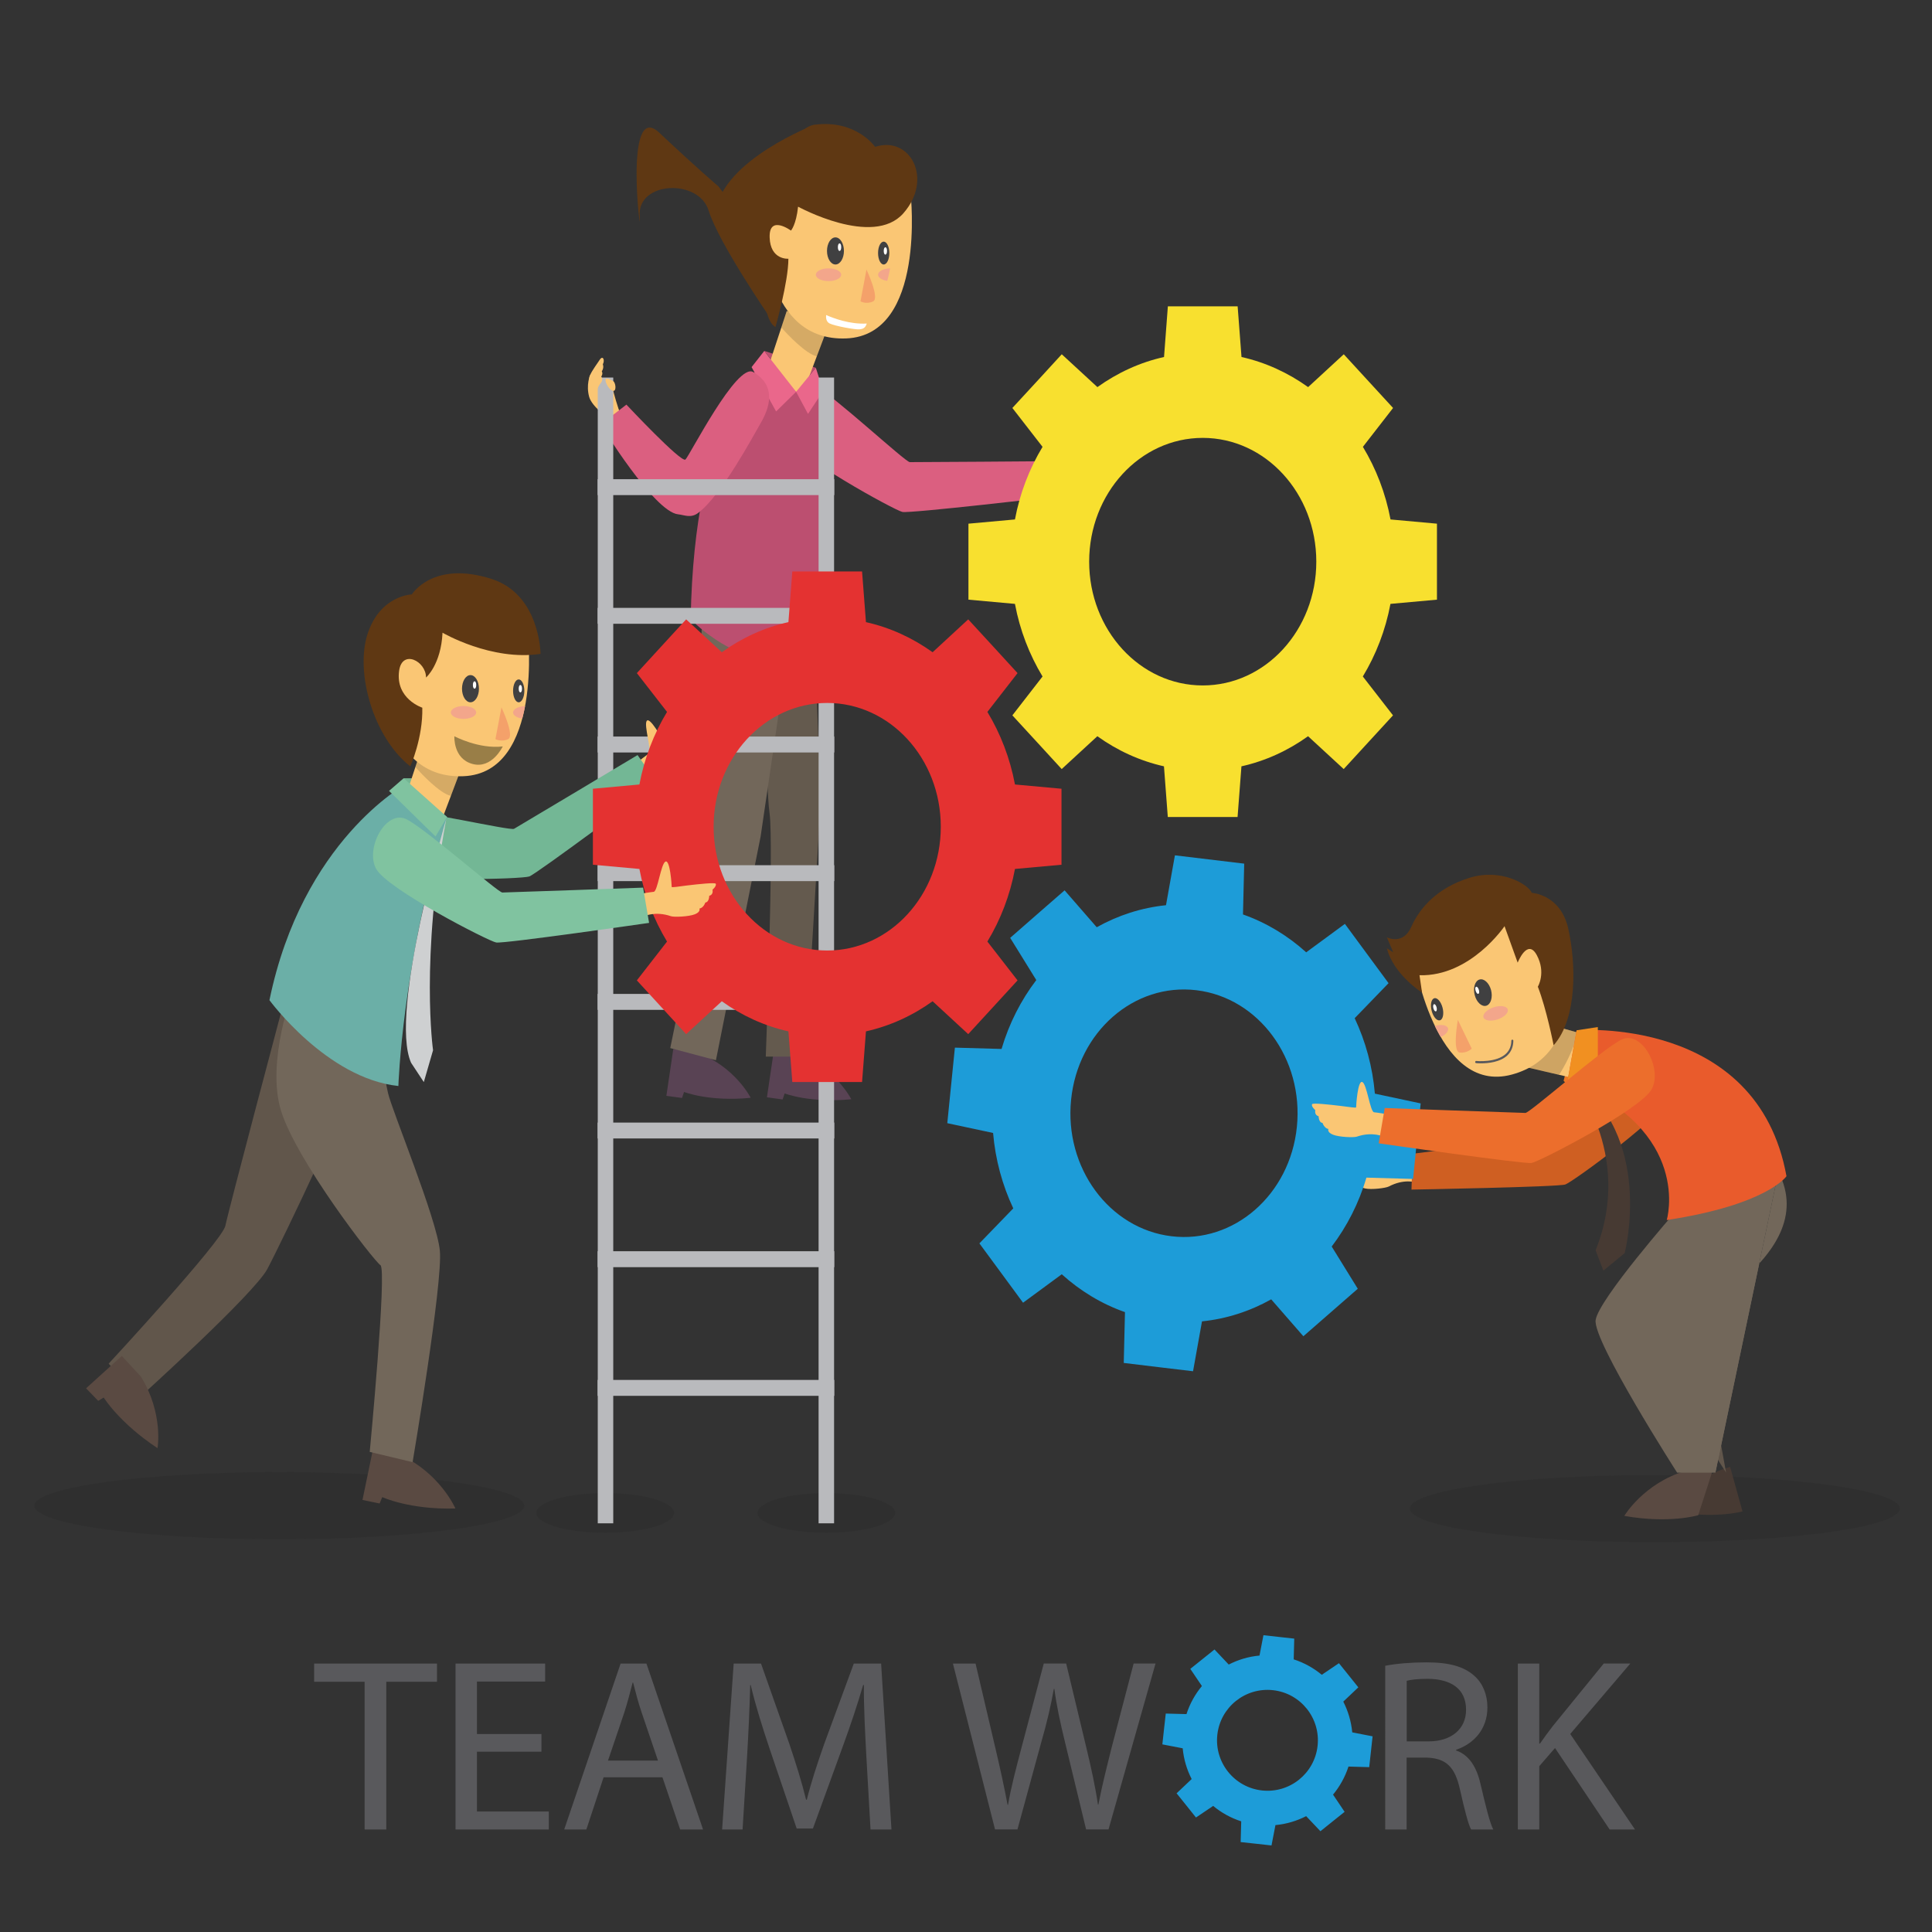 <?xml version="1.0" encoding="utf-8"?>
<!-- Generator: Adobe Illustrator 16.0.0, SVG Export Plug-In . SVG Version: 6.00 Build 0)  -->
<!DOCTYPE svg PUBLIC "-//W3C//DTD SVG 1.1//EN" "http://www.w3.org/Graphics/SVG/1.1/DTD/svg11.dtd">
<svg version="1.1" xmlns="http://www.w3.org/2000/svg" xmlns:xlink="http://www.w3.org/1999/xlink" x="0px" y="0px" width="60px"
	 height="60px" viewBox="0 0 60 60" enable-background="new 0 0 60 60" xml:space="preserve">
<rect x="0" y="0" width="60" height="60" fill="#333333" stroke="none"/>
<g id="dessin">
	<path opacity="0.17" fill="#221E20" d="M1.066,46.762c0-0.578,3.406-1.046,7.608-1.046c4.203,0,7.609,0.468,7.609,1.046
		c0,0.576-3.406,1.044-7.609,1.044C4.473,47.806,1.066,47.338,1.066,46.762"/>
	<path opacity="0.17" fill="#221E20" d="M59,46.85c0,0.578-3.406,1.046-7.609,1.046c-4.202,0-7.607-0.468-7.607-1.046
		c0-0.576,3.405-1.044,7.607-1.044C55.594,45.806,59,46.273,59,46.85"/>
	<ellipse opacity="0.17" fill="#221E20" cx="18.795" cy="46.985" rx="2.139" ry="0.618"/>
	<ellipse opacity="0.17" fill="#221E20" cx="25.663" cy="46.985" rx="2.139" ry="0.618"/>
	<path fill="#FAC674" d="M19.045,12.139c0,0,0.148,0.574,0.23,0.715c0.083,0.141-0.271,0.231-0.271,0.231l-0.441-0.375
		L19.045,12.139z"/>
	<path fill="#FAC674" d="M18.326,11.648c0,0-0.131,0.307-0.029,0.676c0.085,0.307,0.581,0.647,0.581,0.647l0.168-0.375
		L18.326,11.648z"/>
	<g>
		<path fill="#FAC674" d="M32.576,14.508c0,0,0.254-0.037,0.376-0.044c0.122-0.008,0.244-0.867,0.387-0.93
			c0.145-0.063,0.177,0.724,0.175,0.79c-0.001,0.027,0.205-0.002,0.47-0.028c0.388-0.035,0.885-0.074,0.901-0.029
			c0.028,0.076-0.105,0.182-0.105,0.182s0.037,0.156-0.106,0.185c0,0-0.004,0.198-0.126,0.206c0,0-0.056,0.165-0.187,0.183
			c0,0,0.048,0.102-0.146,0.173c-0.195,0.072-0.648,0.075-0.74,0.041c-0.498-0.188-0.844-0.018-0.844-0.018L32.576,14.508z"/>
		<path fill="#DB5F80" d="M25.313,11.987c-0.621-0.3-1.293,0.88-0.96,1.521c0.333,0.643,3.434,2.342,3.672,2.391
			c0.238,0.05,4.761-0.476,4.761-0.476l-0.159-1.1c0,0-4.234,0.033-4.373,0.029C28.114,14.349,25.859,12.251,25.313,11.987z"/>
	</g>
	<g>
		<path fill="#594354" d="M24.034,32.619l-0.216,1.458l0.487,0.068l0.063-0.187c0,0,0.79,0.307,2.07,0.18
			c0,0-0.478-0.95-1.625-1.393L24.034,32.619z"/>
		<path fill="#594354" d="M20.91,32.574l-0.215,1.458l0.486,0.066l0.063-0.186c0,0,0.79,0.31,2.07,0.181
			c0,0-0.478-0.948-1.625-1.392L20.91,32.574z"/>
		<path fill="#645A4E" d="M25.24,18.702c0,0,0.24,5.583,0.24,6.074c0,0.492-0.451,7.677-0.481,8.038h-1.217
			c0,0,0.251-6.604,0.118-7.549c-0.134-0.946-0.158-5.534-0.158-5.534l0.462-1.681L25.24,18.702z"/>
		<path fill="#72675A" d="M24.724,18.46l-1.102,7.517l-1.388,6.949l-1.419-0.377c0,0,1.313-6.316,1.344-7.178
			c0,0-0.8-4.568-0.121-7.902L24.724,18.46z"/>
		<polygon fill="#BC4F70" points="23.736,10.898 25.336,11.422 24.724,12.167 		"/>
		<g>
			<g>
				<path fill="#FAC674" d="M24.434,9.657l-0.697,2.114c0,0,0.604,1.191,1.115,0.659l0.859-2.278L24.434,9.657z"/>
				<path opacity="0.17" fill="#221E20" d="M24.264,10.171c0.188,0.209,0.755,0.816,1.103,0.895l0.345-0.915l-1.277-0.495
					L24.264,10.171z"/>
			</g>
			<g>
				<path fill="#FAC674" d="M28.281,6.029c0,0,0.488,4.381-1.999,4.481c-2.486,0.101-2.602-3.165-2.602-3.873
					c0-0.71,0.829-1.773,2.319-1.773C27.491,4.864,28.281,5.65,28.281,6.029z"/>
				<path fill="#F4A16A" d="M26.909,8.372c0,0,0.418,0.885,0.209,0.987c-0.209,0.102-0.395,0-0.395,0L26.909,8.372z"/>
				<ellipse fill="#404041" cx="25.946" cy="7.793" rx="0.263" ry="0.421"/>
				<ellipse fill="#404041" cx="27.444" cy="7.859" rx="0.175" ry="0.355"/>
				<ellipse fill="#F3A68B" cx="25.73" cy="8.532" rx="0.394" ry="0.198"/>
				<path fill="#F3A68B" d="M27.27,8.532c0,0.09,0.12,0.167,0.285,0.191c0.035-0.129,0.064-0.259,0.088-0.389
					C27.435,8.339,27.27,8.425,27.27,8.532z"/>
				<ellipse fill="#FFFFFF" cx="26.073" cy="7.676" rx="0.052" ry="0.118"/>
				<ellipse fill="#FFFFFF" cx="27.496" cy="7.793" rx="0.051" ry="0.115"/>
				<path fill="#5F3813" d="M24.083,10.156c0,0,0.401-1.399,0.401-2.121c0,0-0.562,0.047-0.582-0.665
					c-0.02-0.711,0.662-0.209,0.662-0.209s0.161-0.175,0.221-0.743c0,0,2.325,1.277,3.269,0.207c0.942-1.072,0.211-2.42-0.877-2.064
					c0,0-0.583-0.853-1.878-0.688C23.925,4.048,23.221,9.697,24.083,10.156z"/>
				<path fill="none" d="M26.53,10.042c0,0-0.59-0.389-1.169-0.177"/>
			</g>
		</g>
		<path fill="#BC4F70" d="M23.582,11.422c0,0-2.022,1.524-2.132,7.801c0,0,1.044,1.186,3.029,1.514l0.14-0.875l0.132,0.875
			c0,0,0.456-0.35,0.816-0.612l-0.121-7.986l-0.723,0.027L23.582,11.422z"/>
		<polygon fill="#EA678B" points="23.862,11.066 24.724,12.167 24.103,12.778 23.341,11.401 23.736,10.898 		"/>
		<polygon fill="#EA678B" points="24.724,12.167 25.336,11.422 25.567,12.139 25.093,12.854 		"/>
		<path fill="#DB5F80" d="M23.394,11.555c-0.511-0.303-1.979,2.6-2.107,2.716s-1.833-1.705-1.833-1.705l-0.802,0.617
			c0,0,1.661,2.719,2.41,2.79c0.176,0.016,0.387,0.129,0.611-0.037c0.731-0.538,1.729-2.417,1.938-2.774
			C23.886,12.696,24.143,11.997,23.394,11.555z"/>
		<path fill="#5F3813" d="M22.238,6.541c-0.093,0.644,1.53,1.167,1.53,1.167l0.306-1.751l1.224-2.084
			C25.298,3.873,22.468,4.957,22.238,6.541z"/>
		<path fill="#5F3813" d="M23.921,9.875c0,0-1.606-2.334-1.913-3.334c-0.306-1-2.219-0.918-2.142,0.167
			c0.076,1.084-0.536-3.668,0.612-2.584c1.148,1.083,1.836,1.667,1.836,1.667l1.454,1.918"/>
	</g>
	<g>
		<g>
			<rect x="18.564" y="11.725" fill="#B9BABD" width="0.481" height="35.583"/>
			<rect x="25.422" y="11.725" fill="#B9BABD" width="0.481" height="35.583"/>
		</g>
		<rect x="18.559" y="14.882" fill="#B9BABD" width="7.35" height="0.494"/>
		<rect x="18.559" y="18.878" fill="#B9BABD" width="7.35" height="0.494"/>
		<rect x="18.559" y="22.874" fill="#B9BABD" width="7.35" height="0.495"/>
		<rect x="18.559" y="26.87" fill="#B9BABD" width="7.35" height="0.494"/>
		<rect x="18.559" y="30.867" fill="#B9BABD" width="7.35" height="0.495"/>
		<rect x="18.559" y="34.863" fill="#B9BABD" width="7.35" height="0.493"/>
		<rect x="18.559" y="38.858" fill="#B9BABD" width="7.35" height="0.495"/>
		<rect x="18.559" y="42.855" fill="#B9BABD" width="7.35" height="0.494"/>
	</g>
	<path fill="#473A33" d="M54.115,46.938c0,0-0.896,0.255-2.295-0.02c0,0,0.609-0.994,1.911-1.361"/>
	<path fill="#5A4A42" d="M52.74,47.056c0,0-0.894,0.271-2.296,0.021c0,0,0.597-1.006,1.893-1.396l0.869-0.072"/>
	<path fill="#FAC674" d="M43.939,36.009c0,0-0.256-0.003-0.378,0.007c-0.122,0.007-0.338-0.829-0.488-0.872
		c-0.149-0.043-0.094,0.742-0.085,0.808c0.004,0.026-0.203,0.023-0.469,0.034c-0.389,0.017-0.887,0.045-0.897,0.091
		c-0.021,0.078,0.125,0.166,0.125,0.166s-0.02,0.16,0.125,0.17c0,0,0.027,0.196,0.148,0.188c0,0,0.073,0.155,0.207,0.155
		c0,0-0.037,0.107,0.165,0.152c0.2,0.047,0.65-0.013,0.736-0.059c0.475-0.251,0.837-0.13,0.837-0.13L43.939,36.009z"/>
	<path fill="#CF5F22" d="M50.867,32.54c0.582-0.382,1.382,0.702,1.123,1.385c-0.259,0.681-3.146,2.78-3.376,2.86
		c-0.23,0.079-4.779,0.159-4.779,0.159l0.035-1.113c0,0,4.205-0.529,4.344-0.552C48.351,35.258,50.354,32.876,50.867,32.54z"/>
	<g>
		<path fill="#FAC674" d="M19.838,23.638c0,0,0.208-0.164,0.312-0.234c0.104-0.069-0.164-0.889-0.064-1.018
			c0.099-0.128,0.47,0.546,0.498,0.605c0.011,0.024,0.179-0.109,0.401-0.268c0.325-0.232,0.746-0.523,0.78-0.493
			c0.058,0.052-0.014,0.214-0.014,0.214s0.101,0.119-0.012,0.218c0,0,0.083,0.177-0.021,0.247c0,0,0.023,0.173-0.085,0.257
			c0,0,0.087,0.064-0.053,0.228c-0.14,0.164-0.538,0.401-0.633,0.417c-0.521,0.095-0.751,0.422-0.751,0.422L19.838,23.638z"/>
		<path fill="#73B795" d="M12.347,25.18c-0.678,0.056-0.755,1.442-0.181,1.836c0.573,0.393,4.042,0.284,4.272,0.203
			c0.231-0.08,3.983-2.884,3.983-2.884l-0.621-0.886c0,0-3.71,2.22-3.835,2.29C15.842,25.808,12.943,25.13,12.347,25.18z"/>
	</g>
	<path id="engrenage_3_" fill="#E43231" d="M31.521,24.363c-0.154-0.817-0.449-1.581-0.857-2.254l0.937-1.205l-0.765-0.835
		l-0.767-0.834l-1.106,1.021c-0.62-0.444-1.318-0.767-2.07-0.935l-0.121-1.574h-1.083h-1.083l-0.121,1.574
		c-0.751,0.167-1.45,0.491-2.069,0.935l-1.107-1.021l-0.766,0.834l-0.765,0.835l0.937,1.205c-0.408,0.673-0.704,1.437-0.858,2.254
		l-1.444,0.132v1.18v1.18l1.444,0.131c0.154,0.818,0.45,1.581,0.858,2.255l-0.937,1.206l0.765,0.834l0.766,0.835l1.107-1.021
		c0.619,0.444,1.318,0.767,2.069,0.935l0.121,1.574h1.083h1.083l0.121-1.574c0.751-0.168,1.45-0.49,2.07-0.935l1.106,1.021
		l0.767-0.835l0.765-0.834l-0.937-1.206c0.408-0.674,0.703-1.437,0.857-2.255l1.445-0.131v-1.18v-1.18L31.521,24.363z
		 M25.689,29.519c-1.948,0-3.527-1.721-3.527-3.844c0-2.123,1.579-3.844,3.527-3.844c1.948,0,3.528,1.722,3.528,3.844
		C29.217,27.798,27.637,29.519,25.689,29.519z"/>
	<path id="engrenage_2_" fill="#F8E02F" d="M43.184,16.132c-0.154-0.818-0.45-1.58-0.858-2.255l0.937-1.207l-0.766-0.834
		l-0.765-0.834l-1.107,1.02c-0.619-0.443-1.318-0.767-2.069-0.935l-0.12-1.573h-1.083h-1.084l-0.119,1.573
		c-0.751,0.167-1.45,0.491-2.069,0.935l-1.107-1.02l-0.765,0.834L31.44,12.67l0.937,1.207c-0.407,0.675-0.704,1.437-0.857,2.255
		l-1.444,0.131v1.18v1.18l1.444,0.131c0.153,0.819,0.45,1.581,0.857,2.255l-0.937,1.207l0.767,0.834l0.765,0.834l1.107-1.02
		c0.619,0.444,1.318,0.766,2.069,0.935l0.119,1.573h1.084h1.083l0.12-1.573c0.751-0.168,1.45-0.49,2.069-0.935l1.107,1.02
		l0.765-0.834l0.766-0.834l-0.937-1.207c0.408-0.674,0.704-1.436,0.858-2.255l1.444-0.131v-1.18v-1.18L43.184,16.132z
		 M37.352,21.287c-1.948,0-3.527-1.721-3.527-3.844s1.579-3.844,3.527-3.844s3.527,1.721,3.527,3.844S39.3,21.287,37.352,21.287z"/>
	<path id="engrenage_1_" fill="#1D9CD8" d="M42.698,33.964c-0.071-0.833-0.289-1.625-0.627-2.343l1.052-1.088l-0.678-0.92
		l-0.678-0.921l-1.202,0.883c-0.57-0.515-1.233-0.919-1.963-1.176l0.038-1.578l-1.076-0.129l-1.076-0.129l-0.277,1.549
		c-0.765,0.078-1.491,0.315-2.151,0.684l-0.998-1.146l-0.845,0.737l-0.845,0.739l0.811,1.311c-0.474,0.621-0.844,1.344-1.079,2.139
		l-1.449-0.041l-0.118,1.171l-0.118,1.175l1.422,0.304c0.071,0.831,0.289,1.624,0.627,2.342l-1.052,1.087l0.678,0.921l0.678,0.922
		l1.202-0.884c0.571,0.516,1.233,0.92,1.963,1.176l-0.038,1.578l1.077,0.13l1.075,0.128l0.278-1.549
		c0.763-0.078,1.49-0.315,2.149-0.684l0.999,1.146l0.845-0.737l0.845-0.738l-0.81-1.311c0.473-0.623,0.844-1.344,1.078-2.14
		l1.449,0.041l0.118-1.172l0.118-1.174L42.698,33.964z M36.384,38.393c-1.937-0.231-3.334-2.13-3.12-4.24
		c0.212-2.11,1.954-3.633,3.891-3.401c1.937,0.233,3.334,2.132,3.121,4.242S38.32,38.625,36.384,38.393z"/>
	<path fill="#473A33" d="M48.782,33.463c0,0,1.991,2.328,0.771,5.365l0.241,0.633l0.662-0.544
		C50.456,38.917,51.406,35.252,48.782,33.463z"/>
	<path fill="#FAC674" d="M19.927,27.752c0,0,0.253-0.044,0.375-0.056c0.121-0.011,0.223-0.874,0.365-0.939
		c0.142-0.066,0.193,0.719,0.193,0.786c0,0.026,0.205-0.01,0.469-0.043c0.386-0.046,0.882-0.098,0.9-0.054
		c0.03,0.075-0.102,0.185-0.102,0.185s0.041,0.154-0.101,0.188c0,0,0,0.199-0.122,0.21c0,0-0.051,0.166-0.183,0.188
		c0,0,0.05,0.1-0.142,0.177c-0.193,0.076-0.646,0.092-0.738,0.061c-0.503-0.173-0.844,0.004-0.844,0.004L19.927,27.752z"/>
	<path fill="#5A4A42" d="M11.587,44.989l-0.33,1.593l0.532,0.11l0.082-0.198c0,0,0.852,0.396,2.272,0.353
		c0,0-0.467-1.084-1.705-1.658L11.587,44.989z"/>
	<path fill="#61564B" d="M4.335,43.397c0,0,3.548-3.206,3.965-3.983c0.417-0.776,2.873-5.889,3.028-6.801
		c0.156-0.911-1.486-2.303-2.541-1.39c0,0-1.695,6.377-1.788,6.845s-3.625,4.282-3.625,4.282"/>
	<path fill="#72675A" d="M9.113,30.73c0,0-0.857,2.219-0.387,3.76c0.47,1.54,2.881,4.665,3.089,4.801
		c0.208,0.136-0.333,5.799-0.333,5.799l1.332,0.318c0,0,0.943-5.573,0.846-6.569c-0.098-0.997-1.486-4.349-1.61-4.894
		c-0.125-0.543-0.233-1.448-0.233-1.448L9.113,30.73z"/>
	<polygon fill="#74B693" points="12.535,24.169 13.162,24.169 12.732,24.612 	"/>
	<polygon fill="#74B693" points="13.882,25.372 13.952,25.978 13.624,25.813 	"/>
	<path fill="#FAC674" d="M13.069,23.308l-0.697,2.114c0,0,0.604,1.19,1.116,0.658l0.86-2.279L13.069,23.308z"/>
	<path opacity="0.17" fill="#221E20" d="M12.9,23.822c0.188,0.209,0.755,0.816,1.102,0.895l0.346-0.915l-1.278-0.494L12.9,23.822z"
		/>
	<g>
		<path fill="#FAC674" d="M16.392,19.624c0,0,0.488,4.38-1.999,4.482c-2.486,0.101-2.602-3.164-2.602-3.874
			c0-0.709,0.829-1.771,2.319-1.771C15.602,18.46,16.392,19.245,16.392,19.624z"/>
		<path fill="#5F3813" d="M13.743,19.649c0,0,1.51,0.887,3.044,0.658c0,0-0.013-1.847-1.522-2.328
			c-1.824-0.583-2.475,0.481-2.475,0.481s-0.976,0.025-1.371,1.215c-0.395,1.189,0.163,3.215,1.324,4.126
			c0,0,0.395-0.886,0.372-1.823c0,0-0.84-0.273-0.72-1.146c0.093-0.676,0.836-0.304,0.836,0.209
			C13.232,21.042,13.697,20.637,13.743,19.649z"/>
		<path fill="#F4A16A" d="M15.573,21.967c0,0,0.418,0.887,0.209,0.987c-0.209,0.102-0.396,0-0.396,0L15.573,21.967z"/>
		<ellipse fill="#404041" cx="14.611" cy="21.388" rx="0.263" ry="0.422"/>
		<ellipse fill="#404041" cx="16.109" cy="21.455" rx="0.175" ry="0.355"/>
		<path fill="#997E47" d="M14.111,22.865c0,0,0.76,0.405,1.503,0.316c0,0-0.337,0.71-0.941,0.544
			C14.069,23.562,14.111,22.865,14.111,22.865z"/>
		<ellipse fill="#F3A68B" cx="14.395" cy="22.126" rx="0.394" ry="0.2"/>
		<path fill="#F3A68B" d="M15.934,22.126c0,0.091,0.12,0.167,0.285,0.192c0.034-0.128,0.064-0.259,0.088-0.39
			C16.099,21.935,15.934,22.021,15.934,22.126z"/>
		<ellipse fill="#FFFFFF" cx="14.738" cy="21.273" rx="0.052" ry="0.115"/>
		<ellipse fill="#FFFFFF" cx="16.16" cy="21.388" rx="0.051" ry="0.116"/>
		<path fill="#FFFFFF" d="M26.918,10.048c-0.521,0.029-1.031-0.162-1.262-0.265c-0.008,0.078-0.002,0.208,0.108,0.262
			c0.162,0.08,0.787,0.194,0.922,0.183C26.804,10.218,26.874,10.187,26.918,10.048z"/>
	</g>
	<path fill="#6BAFA7" d="M12.597,24.359c0,0-3.207,1.739-4.229,6.702c0,0,1.781,2.431,4.004,2.666c0,0,0.117-3.814,1.51-8.355
		L12.597,24.359z"/>
	<polygon fill="#80C3A0" points="12.535,24.169 13.882,25.372 13.526,25.978 12.082,24.562 	"/>
	<path fill="#CED0D1" d="M13.859,25.435c0,0-1.789,6.007-1.092,7.571l0.395,0.599l0.287-0.989
		C13.449,32.615,13.046,29.786,13.859,25.435z"/>
	<path fill="#80C3A0" d="M12.606,25.435c-0.628-0.284-1.272,0.916-0.924,1.548c0.349,0.633,3.488,2.246,3.727,2.287
		c0.239,0.042,4.749-0.609,4.749-0.609l-0.186-1.095c0,0-4.231,0.152-4.371,0.152C15.462,27.718,13.159,25.685,12.606,25.435z"/>
	<path fill="#61564B" d="M53.606,45.734c0,0-2.47-3.791-2.438-4.371c0.032-0.577,1.533-0.563,1.533-0.563"/>
	<path fill="#72675A" d="M55.231,36.393l-3.188,1.226c0,0-2.396,2.729-2.489,3.376c-0.095,0.647,2.531,4.74,2.531,4.74h1.188"/>
	<path fill="#72675A" d="M53.273,45.734c0,0-1.5-3.685-1.5-4.177c0-0.494,4.868-2.423,3.458-5.165"/>
	<polygon fill="#EE7924" points="48.965,31.997 48.559,33.565 49.153,34.179 49.153,33.359 	"/>
	<path fill="#FAC674" d="M47.775,31.721l1.995,0.566c0,0,0.562,1.216-0.131,1.375l-2.211-0.513L47.775,31.721z"/>
	<path opacity="0.2" fill="#221E20" d="M47.429,33.149l0.992,0.229c0.16-0.253,0.448-0.765,0.577-1.311l-1.223-0.347L47.429,33.149z
		"/>
	<path fill="#FAC674" d="M43.89,29.672c0,0,0.651,4.355,3.064,3.699c2.414-0.656,1.691-3.83,1.511-4.511
		c-0.182-0.68-1.249-1.451-2.681-0.998C44.352,28.314,43.794,29.309,43.89,29.672z"/>
	<path fill="#F4A16A" d="M45.275,31.674c0,0-0.176,0.978,0.052,1.013c0.227,0.032,0.379-0.12,0.379-0.12L45.275,31.674z"/>
	<path fill="#404041" d="M45.8,30.907c0.059,0.224,0.221,0.369,0.36,0.326c0.14-0.045,0.204-0.262,0.146-0.486
		c-0.061-0.224-0.222-0.37-0.362-0.326C45.805,30.465,45.739,30.683,45.8,30.907z"/>
	<path fill="#404041" d="M44.463,31.397c0.05,0.189,0.166,0.317,0.258,0.288c0.093-0.028,0.128-0.206,0.078-0.394
		c-0.051-0.188-0.166-0.318-0.259-0.289C44.446,31.032,44.413,31.209,44.463,31.397z"/>
	<path fill="#F3A68B" d="M46.069,31.591c0.028,0.104,0.221,0.137,0.431,0.071c0.208-0.066,0.354-0.206,0.326-0.311
		c-0.027-0.106-0.22-0.138-0.428-0.072C46.188,31.346,46.042,31.485,46.069,31.591z"/>
	<path fill="#F3A68B" d="M44.971,31.938c0.021,0.087-0.074,0.197-0.226,0.27c-0.065-0.112-0.128-0.229-0.185-0.347
		C44.762,31.803,44.942,31.835,44.971,31.938z"/>
	
		<ellipse transform="matrix(-0.955 0.298 -0.298 -0.955 98.877 46.446)" fill="#FFFFFF" cx="45.901" cy="30.754" rx="0.052" ry="0.115"/>
	<path fill="#FFFFFF" d="M44.515,31.313c0.017,0.061,0.051,0.104,0.079,0.095c0.027-0.008,0.036-0.065,0.02-0.127
		c-0.016-0.061-0.052-0.104-0.079-0.095S44.498,31.25,44.515,31.313z"/>
	<g>
		<path fill="#59595C" d="M45.993,33.023c-0.087,0-0.146-0.005-0.153-0.007c-0.017-0.002-0.029-0.017-0.027-0.036
			c0.002-0.019,0.017-0.034,0.033-0.031c0.007,0.002,0.632,0.062,0.931-0.232c0.104-0.102,0.157-0.234,0.159-0.397
			c0-0.019,0.015-0.032,0.031-0.032l0,0c0.019,0,0.031,0.016,0.031,0.034c-0.002,0.182-0.063,0.332-0.179,0.447
			C46.592,32.99,46.208,33.023,45.993,33.023z"/>
	</g>
	<path fill="#5F3813" d="M44.163,30.827c0,0-0.885-0.561-1.092-1.377l0.197,0.125l-0.197-0.466c0,0,0.499,0.262,0.76-0.329
		c0.26-0.59,0.813-1.214,1.813-1.521c0.999-0.306,1.833,0.223,1.926,0.469c0,0,0.898,0.042,1.136,1.12
		c0.24,1.078,0.285,2.779-0.457,3.614c0,0-0.22-1.127-0.49-1.819c0,0,0.261-0.432-0.031-0.978c-0.292-0.544-0.595,0.231-0.595,0.231
		l-0.408-1.133c0,0-1.055,1.566-2.641,1.524L44.163,30.827z"/>
	<path fill="#E95B2C" d="M55.481,36.528c0,0-0.594,0.886-3.719,1.362c0,0,0.829-2.768-3.078-4.341l0.28-1.553
		C48.965,31.997,54.576,31.522,55.481,36.528"/>
	<polygon fill="#F19021" points="48.965,31.997 48.685,33.55 49.622,33.957 49.622,31.896 	"/>
	<path fill="#FAC674" d="M43.049,34.598c0,0-0.254-0.044-0.376-0.055c-0.122-0.012-0.223-0.874-0.364-0.94
		c-0.143-0.065-0.193,0.719-0.193,0.785c0,0.027-0.204-0.009-0.469-0.041c-0.387-0.047-0.882-0.1-0.899-0.055
		c-0.032,0.074,0.101,0.185,0.101,0.185s-0.04,0.154,0.102,0.188c0,0,0,0.198,0.121,0.208c0,0,0.051,0.167,0.183,0.189
		c0,0-0.05,0.1,0.142,0.177c0.193,0.077,0.646,0.093,0.739,0.061c0.502-0.172,0.844,0.006,0.844,0.006L43.049,34.598z"/>
	<path fill="#EC6E2C" d="M50.369,32.28c0.628-0.283,1.272,0.916,0.924,1.549c-0.348,0.633-3.487,2.245-3.726,2.288
		c-0.24,0.04-4.75-0.61-4.75-0.61l0.187-1.097c0,0,4.23,0.153,4.369,0.153C47.514,34.563,49.816,32.53,50.369,32.28z"/>
	<path fill="#FAC674" d="M18.409,12.281c-0.075-0.185-0.156-0.475-0.083-0.633c0.072-0.159,0.202-0.326,0.299-0.475
		c0.096-0.15,0.169,0.009,0.096,0.141c0,0,0.048,0.096-0.032,0.219c0,0,0.048,0.062-0.016,0.163c0,0,0.072,0.1-0.016,0.201
		c-0.089,0.102-0.152,0.287-0.147,0.383C18.515,12.377,18.409,12.281,18.409,12.281z"/>
	<path fill="#FAC674" d="M19.045,11.838c0,0-0.23-0.146-0.241-0.047c-0.01,0.099,0.131,0.343,0.241,0.349
		C19.155,12.143,19.116,11.877,19.045,11.838z"/>
	<path fill="#5A4A42" d="M3.783,42.11l-1.11,1.005l0.377,0.39l0.171-0.103c0,0,0.486,0.789,1.671,1.572c0,0,0.19-1.081-0.518-2.225
		L3.783,42.11z"/>
</g>
<g id="titre">
	<path id="engrenage" fill="#1D9CD8" d="M41.995,53.8c-0.032-0.339-0.129-0.662-0.278-0.955l0.467-0.443l-0.3-0.375l-0.302-0.375
		l-0.533,0.36c-0.254-0.211-0.549-0.375-0.872-0.479l0.017-0.644l-0.479-0.053l-0.478-0.053l-0.122,0.632
		c-0.34,0.031-0.662,0.128-0.956,0.279l-0.442-0.468l-0.375,0.301l-0.376,0.301l0.36,0.533c-0.21,0.254-0.375,0.548-0.479,0.872
		l-0.643-0.017l-0.054,0.478l-0.052,0.479l0.632,0.122c0.031,0.34,0.128,0.662,0.278,0.955l-0.468,0.443l0.302,0.375l0.3,0.376
		l0.534-0.36c0.253,0.211,0.548,0.375,0.871,0.479l-0.017,0.644l0.479,0.052l0.479,0.053l0.122-0.632
		c0.339-0.031,0.662-0.129,0.954-0.278l0.443,0.468l0.376-0.302l0.375-0.3l-0.359-0.534c0.209-0.254,0.374-0.548,0.479-0.872
		l0.644,0.018l0.053-0.479l0.052-0.478L41.995,53.8z M39.191,55.604c-0.859-0.095-1.48-0.869-1.386-1.728
		c0.094-0.859,0.868-1.48,1.729-1.386c0.858,0.094,1.479,0.867,1.385,1.728C40.825,55.078,40.051,55.699,39.191,55.604z"/>
	<g>
		<path fill="#59595C" d="M11.323,52.229H9.756v-0.565h3.815v0.565h-1.575v4.587h-0.673V52.229z"/>
		<path fill="#59595C" d="M16.815,54.4h-2.003v1.858h2.232v0.558h-2.897v-5.152h2.783v0.558h-2.118v1.629h2.003V54.4z"/>
		<path fill="#59595C" d="M18.745,55.195l-0.535,1.621h-0.688l1.751-5.152h0.803l1.758,5.152h-0.711l-0.55-1.621H18.745z
			 M20.434,54.676l-0.504-1.483c-0.115-0.336-0.191-0.642-0.268-0.939h-0.015c-0.077,0.306-0.161,0.619-0.26,0.933l-0.505,1.49
			H20.434z"/>
		<path fill="#59595C" d="M26.906,54.554c-0.039-0.719-0.084-1.583-0.077-2.225h-0.023c-0.176,0.604-0.39,1.246-0.65,1.957
			l-0.91,2.5h-0.504l-0.833-2.454c-0.245-0.727-0.451-1.392-0.596-2.003h-0.015c-0.015,0.642-0.054,1.506-0.1,2.278l-0.137,2.209
			h-0.635l0.359-5.152h0.849l0.879,2.492c0.214,0.635,0.39,1.2,0.52,1.735h0.023c0.13-0.521,0.313-1.086,0.542-1.735l0.917-2.492
			h0.849l0.321,5.152h-0.65L26.906,54.554z"/>
		<path fill="#59595C" d="M30.902,56.816l-1.308-5.152h0.703l0.611,2.606c0.153,0.643,0.291,1.284,0.383,1.781h0.015
			c0.085-0.512,0.245-1.124,0.421-1.789l0.688-2.599h0.696l0.627,2.614c0.146,0.611,0.282,1.224,0.359,1.766h0.015
			c0.107-0.565,0.253-1.139,0.413-1.781l0.681-2.599h0.68l-1.46,5.152H33.73l-0.649-2.684c-0.161-0.657-0.268-1.162-0.337-1.682
			h-0.016c-0.091,0.513-0.206,1.017-0.397,1.682l-0.733,2.684H30.902z"/>
		<path fill="#59595C" d="M43.021,51.732c0.336-0.068,0.818-0.106,1.276-0.106c0.711,0,1.17,0.13,1.491,0.42
			c0.26,0.229,0.405,0.581,0.405,0.979c0,0.681-0.429,1.132-0.972,1.315v0.022c0.397,0.138,0.635,0.505,0.757,1.04
			c0.169,0.719,0.291,1.215,0.397,1.414h-0.688c-0.084-0.146-0.199-0.589-0.344-1.23c-0.153-0.711-0.429-0.979-1.032-1.002h-0.627
			v2.232h-0.665V51.732z M43.687,54.08h0.681c0.711,0,1.162-0.391,1.162-0.979c0-0.666-0.482-0.956-1.186-0.964
			c-0.321,0-0.55,0.031-0.657,0.062V54.08z"/>
		<path fill="#59595C" d="M47.138,51.664h0.665v2.484h0.022c0.138-0.199,0.275-0.382,0.405-0.551l1.575-1.934h0.825l-1.865,2.187
			l2.011,2.966h-0.787l-1.697-2.53l-0.489,0.565v1.965h-0.665V51.664z"/>
	</g>
</g>
</svg>
